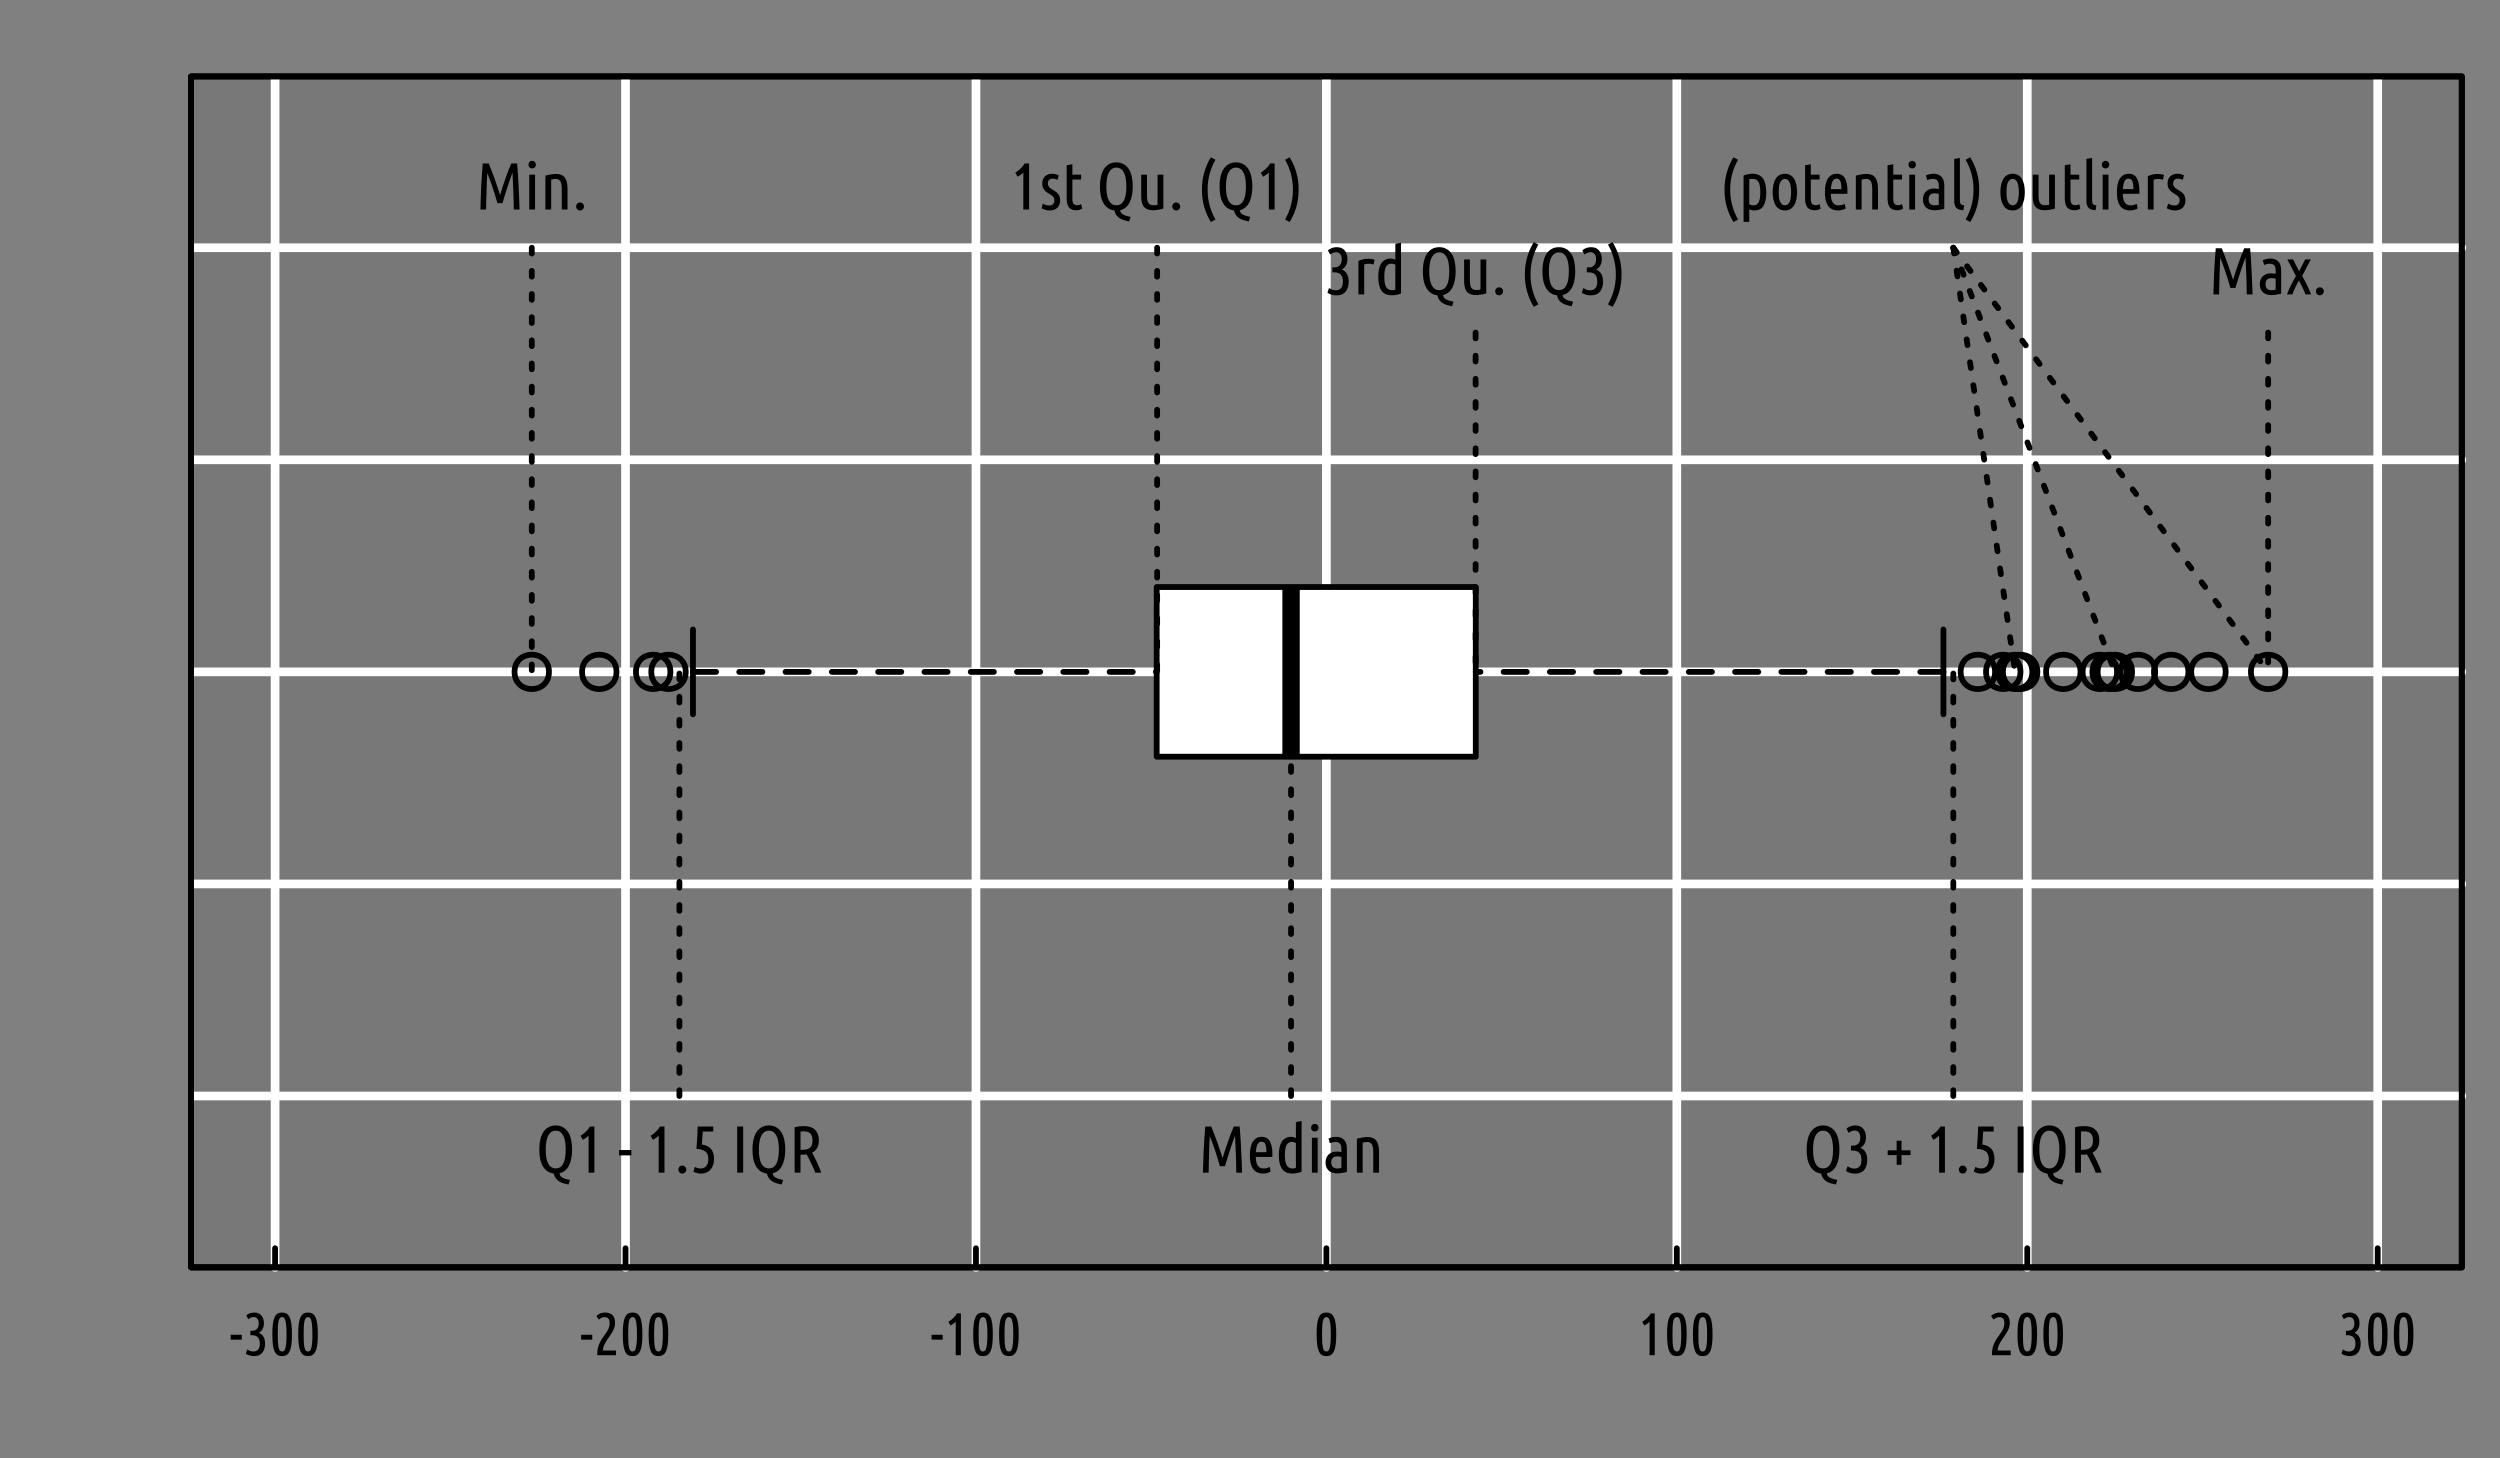 <?xml version="1.0" encoding="UTF-8"?>
<svg xmlns="http://www.w3.org/2000/svg" xmlns:xlink="http://www.w3.org/1999/xlink" width="432pt" height="252pt" viewBox="0 0 432 252" version="1.1">
<rect x="0" y="0" width="432" height="252" fill="#808080" stroke="none"/>
<defs>
<g>
<symbol overflow="visible" id="glyph0-0">
<path style="stroke:none;" d="M 0.516 0 L 0.516 -7.812 L 4.688 -7.812 L 4.688 0 Z M 4.156 -0.516 L 4.156 -7.281 L 1.047 -7.281 L 1.047 -0.516 Z M 4.156 -0.516 "/>
</symbol>
<symbol overflow="visible" id="glyph0-1">
<path style="stroke:none;" d="M 0.25 -3.531 L 2.172 -3.531 L 2.172 -2.688 L 0.25 -2.688 Z M 0.25 -3.531 "/>
</symbol>
<symbol overflow="visible" id="glyph0-2">
<path style="stroke:none;" d="M 2.672 -3.875 C 3.016 -3.75 3.281 -3.531 3.469 -3.219 C 3.664 -2.906 3.766 -2.5 3.766 -2 C 3.766 -1.332 3.602 -0.805 3.281 -0.422 C 2.957 -0.035 2.473 0.156 1.828 0.156 C 1.566 0.156 1.312 0.113 1.062 0.031 C 0.82 -0.039 0.613 -0.141 0.438 -0.266 L 0.672 -0.984 C 0.836 -0.891 1.008 -0.805 1.188 -0.734 C 1.363 -0.672 1.547 -0.641 1.734 -0.641 C 2.086 -0.641 2.363 -0.75 2.562 -0.969 C 2.758 -1.188 2.859 -1.535 2.859 -2.016 C 2.859 -2.484 2.75 -2.836 2.531 -3.078 C 2.312 -3.328 1.961 -3.453 1.484 -3.453 L 1.219 -3.453 L 1.219 -4.219 L 1.453 -4.219 C 1.867 -4.219 2.176 -4.328 2.375 -4.547 C 2.57 -4.766 2.672 -5.07 2.672 -5.469 C 2.672 -5.844 2.594 -6.125 2.438 -6.312 C 2.281 -6.5 2.066 -6.594 1.797 -6.594 C 1.617 -6.594 1.445 -6.555 1.281 -6.484 C 1.125 -6.41 0.984 -6.32 0.859 -6.219 L 0.516 -6.875 C 0.691 -7.039 0.898 -7.164 1.141 -7.25 C 1.391 -7.332 1.641 -7.375 1.891 -7.375 C 2.422 -7.375 2.832 -7.203 3.125 -6.859 C 3.414 -6.523 3.562 -6.078 3.562 -5.516 C 3.562 -5.117 3.484 -4.781 3.328 -4.5 C 3.172 -4.227 2.953 -4.02 2.672 -3.875 Z M 2.672 -3.875 "/>
</symbol>
<symbol overflow="visible" id="glyph0-3">
<path style="stroke:none;" d="M 0.547 -3.609 C 0.547 -4.316 0.578 -4.91 0.641 -5.391 C 0.703 -5.879 0.801 -6.27 0.938 -6.562 C 1.07 -6.852 1.242 -7.062 1.453 -7.188 C 1.672 -7.312 1.93 -7.375 2.234 -7.375 C 2.535 -7.375 2.789 -7.312 3 -7.188 C 3.219 -7.062 3.395 -6.852 3.531 -6.562 C 3.676 -6.27 3.781 -5.879 3.844 -5.391 C 3.906 -4.91 3.938 -4.316 3.938 -3.609 C 3.938 -2.898 3.906 -2.305 3.844 -1.828 C 3.781 -1.348 3.676 -0.961 3.531 -0.672 C 3.395 -0.379 3.219 -0.164 3 -0.031 C 2.789 0.094 2.535 0.156 2.234 0.156 C 1.93 0.156 1.672 0.094 1.453 -0.031 C 1.242 -0.164 1.07 -0.379 0.938 -0.672 C 0.801 -0.961 0.703 -1.348 0.641 -1.828 C 0.578 -2.305 0.547 -2.898 0.547 -3.609 Z M 3 -3.609 C 3 -4.18 2.984 -4.656 2.953 -5.031 C 2.922 -5.414 2.875 -5.723 2.812 -5.953 C 2.758 -6.18 2.688 -6.344 2.594 -6.438 C 2.5 -6.539 2.379 -6.594 2.234 -6.594 C 2.098 -6.594 1.977 -6.539 1.875 -6.438 C 1.781 -6.344 1.703 -6.18 1.641 -5.953 C 1.586 -5.723 1.547 -5.414 1.516 -5.031 C 1.492 -4.656 1.484 -4.18 1.484 -3.609 C 1.484 -3.035 1.492 -2.555 1.516 -2.172 C 1.547 -1.797 1.586 -1.492 1.641 -1.266 C 1.703 -1.035 1.781 -0.875 1.875 -0.781 C 1.977 -0.688 2.098 -0.641 2.234 -0.641 C 2.379 -0.641 2.5 -0.688 2.594 -0.781 C 2.688 -0.875 2.758 -1.035 2.812 -1.266 C 2.875 -1.492 2.922 -1.797 2.953 -2.172 C 2.984 -2.555 3 -3.035 3 -3.609 Z M 3 -3.609 "/>
</symbol>
<symbol overflow="visible" id="glyph0-4">
<path style="stroke:none;" d="M 0.453 -6.766 C 0.867 -7.172 1.367 -7.375 1.953 -7.375 C 2.516 -7.375 2.941 -7.227 3.234 -6.938 C 3.535 -6.645 3.688 -6.188 3.688 -5.562 C 3.688 -5.27 3.641 -4.988 3.547 -4.719 C 3.453 -4.457 3.332 -4.203 3.188 -3.953 C 3.039 -3.711 2.879 -3.469 2.703 -3.219 C 2.535 -2.977 2.367 -2.734 2.203 -2.484 C 2.047 -2.234 1.906 -1.969 1.781 -1.688 C 1.664 -1.414 1.598 -1.125 1.578 -0.812 L 3.844 -0.812 L 3.844 0 L 0.609 0 L 0.609 -0.203 C 0.609 -0.66 0.66 -1.07 0.766 -1.438 C 0.879 -1.801 1.016 -2.125 1.172 -2.406 C 1.328 -2.695 1.5 -2.969 1.688 -3.219 C 1.875 -3.469 2.047 -3.711 2.203 -3.953 C 2.359 -4.191 2.488 -4.438 2.594 -4.688 C 2.695 -4.945 2.75 -5.227 2.75 -5.531 C 2.75 -5.906 2.676 -6.172 2.531 -6.328 C 2.395 -6.492 2.18 -6.578 1.891 -6.578 C 1.68 -6.578 1.492 -6.535 1.328 -6.453 C 1.172 -6.379 1.023 -6.281 0.891 -6.156 Z M 0.453 -6.766 "/>
</symbol>
<symbol overflow="visible" id="glyph0-5">
<path style="stroke:none;" d="M 0.734 -5.781 C 0.859 -5.852 0.992 -5.941 1.141 -6.047 C 1.285 -6.16 1.422 -6.281 1.547 -6.406 C 1.68 -6.539 1.805 -6.676 1.922 -6.812 C 2.035 -6.945 2.129 -7.082 2.203 -7.219 L 2.891 -7.219 L 2.891 0 L 2 0 L 2 -5.797 C 1.883 -5.672 1.75 -5.551 1.594 -5.438 C 1.438 -5.332 1.27 -5.227 1.094 -5.125 Z M 0.734 -5.781 "/>
</symbol>
<symbol overflow="visible" id="glyph1-0">
<path style="stroke:none;" d="M 0.578 0 L 0.578 -8.625 L 5.172 -8.625 L 5.172 0 Z M 4.594 -0.578 L 4.594 -8.047 L 1.156 -8.047 L 1.156 -0.578 Z M 4.594 -0.578 "/>
</symbol>
<symbol overflow="visible" id="glyph1-1">
<path style="stroke:none;" d="M 3.734 -1.109 C 3.578 -1.66 3.422 -2.188 3.266 -2.688 C 3.109 -3.195 2.953 -3.676 2.797 -4.125 C 2.648 -4.57 2.504 -4.977 2.359 -5.344 C 2.223 -5.719 2.098 -6.039 1.984 -6.312 C 1.953 -5.875 1.926 -5.391 1.906 -4.859 C 1.895 -4.336 1.879 -3.801 1.859 -3.25 C 1.836 -2.695 1.82 -2.145 1.812 -1.594 C 1.801 -1.039 1.789 -0.508 1.781 0 L 0.797 0 C 0.816 -0.688 0.836 -1.379 0.859 -2.078 C 0.879 -2.785 0.906 -3.477 0.938 -4.156 C 0.977 -4.832 1.02 -5.492 1.062 -6.141 C 1.102 -6.785 1.148 -7.395 1.203 -7.969 L 2.234 -7.969 C 2.367 -7.633 2.523 -7.238 2.703 -6.781 C 2.879 -6.332 3.055 -5.859 3.234 -5.359 C 3.41 -4.859 3.582 -4.359 3.75 -3.859 C 3.926 -3.359 4.078 -2.906 4.203 -2.5 C 4.316 -2.906 4.453 -3.359 4.609 -3.859 C 4.773 -4.359 4.945 -4.859 5.125 -5.359 C 5.301 -5.859 5.473 -6.332 5.641 -6.781 C 5.816 -7.238 5.977 -7.633 6.125 -7.969 L 7.141 -7.969 C 7.191 -7.395 7.238 -6.785 7.281 -6.141 C 7.32 -5.492 7.359 -4.832 7.391 -4.156 C 7.43 -3.477 7.461 -2.785 7.484 -2.078 C 7.504 -1.379 7.531 -0.688 7.562 0 L 6.562 0 C 6.551 -0.508 6.539 -1.039 6.531 -1.594 C 6.52 -2.156 6.504 -2.719 6.484 -3.281 C 6.461 -3.844 6.438 -4.391 6.406 -4.922 C 6.383 -5.461 6.363 -5.953 6.344 -6.391 C 6.27 -6.203 6.18 -5.961 6.078 -5.672 C 5.973 -5.391 5.863 -5.078 5.75 -4.734 C 5.645 -4.398 5.531 -4.051 5.406 -3.688 C 5.289 -3.332 5.18 -2.988 5.078 -2.656 C 4.973 -2.332 4.879 -2.035 4.797 -1.766 C 4.723 -1.492 4.66 -1.273 4.609 -1.109 Z M 3.734 -1.109 "/>
</symbol>
<symbol overflow="visible" id="glyph1-2">
<path style="stroke:none;" d="M 1.578 -2.719 C 1.586 -2.426 1.613 -2.16 1.656 -1.922 C 1.695 -1.68 1.77 -1.473 1.875 -1.297 C 1.977 -1.117 2.113 -0.977 2.281 -0.875 C 2.457 -0.77 2.68 -0.719 2.953 -0.719 C 3.172 -0.719 3.375 -0.75 3.562 -0.812 C 3.758 -0.883 3.898 -0.941 3.984 -0.984 L 4.156 -0.203 C 4.062 -0.129 3.895 -0.051 3.656 0.031 C 3.426 0.113 3.148 0.156 2.828 0.156 C 2.41 0.156 2.055 0.078 1.766 -0.078 C 1.473 -0.234 1.238 -0.445 1.062 -0.719 C 0.883 -1 0.754 -1.328 0.672 -1.703 C 0.598 -2.086 0.562 -2.516 0.562 -2.984 C 0.562 -4.086 0.742 -4.895 1.109 -5.406 C 1.484 -5.926 1.973 -6.188 2.578 -6.188 C 3.254 -6.188 3.734 -5.926 4.016 -5.406 C 4.305 -4.895 4.453 -4.176 4.453 -3.25 C 4.453 -3.164 4.453 -3.078 4.453 -2.984 C 4.453 -2.898 4.445 -2.812 4.438 -2.719 Z M 2.578 -5.344 C 2.242 -5.344 2.004 -5.176 1.859 -4.844 C 1.711 -4.52 1.625 -4.082 1.594 -3.531 L 3.422 -3.531 C 3.422 -4.094 3.363 -4.535 3.25 -4.859 C 3.133 -5.18 2.91 -5.344 2.578 -5.344 Z M 2.578 -5.344 "/>
</symbol>
<symbol overflow="visible" id="glyph1-3">
<path style="stroke:none;" d="M 3.5 -5.125 C 3.27 -5.25 3.031 -5.312 2.781 -5.312 C 2.594 -5.312 2.426 -5.27 2.281 -5.188 C 2.133 -5.113 2.008 -4.988 1.906 -4.812 C 1.801 -4.633 1.723 -4.398 1.672 -4.109 C 1.617 -3.828 1.594 -3.469 1.594 -3.031 C 1.594 -2.207 1.703 -1.613 1.922 -1.25 C 2.141 -0.895 2.469 -0.719 2.906 -0.719 C 2.988 -0.719 3.078 -0.723 3.172 -0.734 C 3.273 -0.754 3.383 -0.781 3.5 -0.812 Z M 3.5 -8.75 L 4.484 -8.922 L 4.484 -0.156 C 4.266 -0.062 4.016 0.008 3.734 0.062 C 3.461 0.125 3.188 0.156 2.906 0.156 C 2.082 0.156 1.484 -0.109 1.109 -0.641 C 0.734 -1.172 0.547 -1.969 0.547 -3.031 C 0.547 -3.52 0.586 -3.957 0.672 -4.344 C 0.754 -4.727 0.879 -5.055 1.047 -5.328 C 1.223 -5.598 1.441 -5.805 1.703 -5.953 C 1.973 -6.109 2.297 -6.188 2.672 -6.188 C 2.848 -6.188 3 -6.164 3.125 -6.125 C 3.25 -6.094 3.375 -6.047 3.5 -5.984 Z M 3.5 -8.75 "/>
</symbol>
<symbol overflow="visible" id="glyph1-4">
<path style="stroke:none;" d="M 1.891 0 L 0.891 0 L 0.891 -6.031 L 1.891 -6.031 Z M 1.391 -7.109 C 1.211 -7.109 1.062 -7.164 0.938 -7.281 C 0.812 -7.406 0.75 -7.566 0.75 -7.766 C 0.75 -7.961 0.812 -8.117 0.938 -8.234 C 1.062 -8.359 1.211 -8.422 1.391 -8.422 C 1.566 -8.422 1.719 -8.359 1.844 -8.234 C 1.969 -8.117 2.031 -7.961 2.031 -7.766 C 2.031 -7.566 1.969 -7.406 1.844 -7.281 C 1.719 -7.164 1.566 -7.109 1.391 -7.109 Z M 1.391 -7.109 "/>
</symbol>
<symbol overflow="visible" id="glyph1-5">
<path style="stroke:none;" d="M 0.984 -5.906 C 1.18 -5.988 1.391 -6.055 1.609 -6.109 C 1.836 -6.16 2.082 -6.188 2.344 -6.188 C 2.883 -6.188 3.32 -6.02 3.656 -5.688 C 3.988 -5.352 4.156 -4.832 4.156 -4.125 L 4.156 -0.125 C 3.883 -0.051 3.602 0.004 3.312 0.047 C 3.031 0.098 2.75 0.125 2.469 0.125 C 2.195 0.125 1.938 0.086 1.688 0.016 C 1.445 -0.047 1.238 -0.156 1.062 -0.312 C 0.883 -0.469 0.738 -0.66 0.625 -0.891 C 0.52 -1.117 0.469 -1.406 0.469 -1.75 C 0.469 -2.062 0.516 -2.332 0.609 -2.562 C 0.711 -2.801 0.848 -3 1.016 -3.156 C 1.18 -3.312 1.379 -3.43 1.609 -3.516 C 1.836 -3.598 2.086 -3.641 2.359 -3.641 C 2.609 -3.641 2.891 -3.609 3.203 -3.547 L 3.203 -4.094 C 3.203 -4.539 3.113 -4.852 2.938 -5.031 C 2.758 -5.207 2.516 -5.297 2.203 -5.297 C 2.023 -5.297 1.852 -5.273 1.688 -5.234 C 1.531 -5.203 1.367 -5.148 1.203 -5.078 Z M 1.453 -1.766 C 1.453 -1.41 1.547 -1.145 1.734 -0.969 C 1.922 -0.801 2.18 -0.719 2.516 -0.719 C 2.723 -0.719 2.953 -0.75 3.203 -0.812 L 3.203 -2.719 C 2.973 -2.781 2.742 -2.812 2.516 -2.812 C 2.367 -2.812 2.227 -2.797 2.094 -2.766 C 1.969 -2.734 1.859 -2.676 1.766 -2.594 C 1.672 -2.508 1.594 -2.398 1.531 -2.266 C 1.477 -2.129 1.453 -1.961 1.453 -1.766 Z M 1.453 -1.766 "/>
</symbol>
<symbol overflow="visible" id="glyph1-6">
<path style="stroke:none;" d="M 0.891 -5.859 C 1.18 -5.941 1.488 -6.008 1.812 -6.062 C 2.145 -6.125 2.445 -6.156 2.719 -6.156 C 3.02 -6.156 3.289 -6.113 3.531 -6.031 C 3.781 -5.957 3.988 -5.82 4.156 -5.625 C 4.332 -5.438 4.469 -5.18 4.562 -4.859 C 4.664 -4.535 4.719 -4.129 4.719 -3.641 L 4.719 0 L 3.719 0 L 3.719 -3.562 C 3.719 -4.164 3.641 -4.602 3.484 -4.875 C 3.336 -5.156 3.055 -5.297 2.641 -5.297 C 2.41 -5.297 2.16 -5.254 1.891 -5.172 L 1.891 0 L 0.891 0 Z M 0.891 -5.859 "/>
</symbol>
<symbol overflow="visible" id="glyph1-7">
<path style="stroke:none;" d="M 0.812 -6.375 C 0.957 -6.469 1.109 -6.57 1.266 -6.688 C 1.422 -6.812 1.57 -6.941 1.719 -7.078 C 1.863 -7.223 2 -7.367 2.125 -7.516 C 2.25 -7.672 2.352 -7.82 2.438 -7.969 L 3.203 -7.969 L 3.203 0 L 2.203 0 L 2.203 -6.406 C 2.078 -6.27 1.926 -6.141 1.75 -6.016 C 1.582 -5.891 1.398 -5.773 1.203 -5.672 Z M 0.812 -6.375 "/>
</symbol>
<symbol overflow="visible" id="glyph1-8">
<path style="stroke:none;" d="M 1.734 -0.703 C 2.023 -0.703 2.242 -0.785 2.391 -0.953 C 2.547 -1.117 2.625 -1.332 2.625 -1.594 C 2.625 -1.758 2.594 -1.898 2.531 -2.016 C 2.469 -2.141 2.383 -2.25 2.281 -2.344 C 2.188 -2.438 2.07 -2.52 1.938 -2.594 C 1.812 -2.664 1.68 -2.742 1.547 -2.828 C 1.422 -2.898 1.297 -2.988 1.172 -3.094 C 1.047 -3.195 0.938 -3.316 0.844 -3.453 C 0.75 -3.586 0.672 -3.738 0.609 -3.906 C 0.555 -4.082 0.531 -4.285 0.531 -4.516 C 0.531 -5.016 0.68 -5.414 0.984 -5.719 C 1.297 -6.031 1.719 -6.188 2.25 -6.188 C 2.477 -6.188 2.691 -6.156 2.891 -6.094 C 3.086 -6.039 3.25 -5.977 3.375 -5.906 L 3.156 -5.125 C 3.02 -5.195 2.883 -5.25 2.75 -5.281 C 2.613 -5.32 2.461 -5.344 2.297 -5.344 C 2.055 -5.344 1.863 -5.27 1.719 -5.125 C 1.57 -4.988 1.5 -4.785 1.5 -4.516 C 1.5 -4.367 1.523 -4.238 1.578 -4.125 C 1.629 -4.008 1.695 -3.906 1.781 -3.812 C 1.875 -3.727 1.973 -3.648 2.078 -3.578 C 2.191 -3.504 2.312 -3.43 2.438 -3.359 C 2.582 -3.273 2.723 -3.18 2.859 -3.078 C 3.004 -2.984 3.133 -2.867 3.25 -2.734 C 3.363 -2.598 3.453 -2.438 3.516 -2.25 C 3.586 -2.07 3.625 -1.859 3.625 -1.609 C 3.625 -1.078 3.469 -0.648 3.156 -0.328 C 2.844 -0.004 2.391 0.156 1.797 0.156 C 1.484 0.156 1.203 0.109 0.953 0.016 C 0.711 -0.066 0.531 -0.141 0.406 -0.203 L 0.625 -1.031 C 0.738 -0.969 0.891 -0.895 1.078 -0.812 C 1.273 -0.738 1.492 -0.703 1.734 -0.703 Z M 1.734 -0.703 "/>
</symbol>
<symbol overflow="visible" id="glyph1-9">
<path style="stroke:none;" d="M 1.812 -6.031 L 3.328 -6.031 L 3.328 -5.188 L 1.812 -5.188 L 1.812 -1.859 C 1.812 -1.441 1.883 -1.148 2.031 -0.984 C 2.188 -0.828 2.391 -0.75 2.641 -0.75 C 2.773 -0.75 2.898 -0.766 3.016 -0.797 C 3.141 -0.836 3.242 -0.883 3.328 -0.938 L 3.516 -0.156 C 3.203 0.031 2.867 0.125 2.516 0.125 C 1.953 0.125 1.531 -0.031 1.25 -0.344 C 0.969 -0.664 0.828 -1.195 0.828 -1.938 L 0.828 -7.656 L 1.812 -7.828 Z M 1.812 -6.031 "/>
</symbol>
<symbol overflow="visible" id="glyph1-10">
<path style="stroke:none;" d=""/>
</symbol>
<symbol overflow="visible" id="glyph1-11">
<path style="stroke:none;" d="M 6.312 -3.984 C 6.312 -3.43 6.266 -2.926 6.172 -2.469 C 6.086 -2.008 5.957 -1.602 5.781 -1.25 C 5.602 -0.895 5.375 -0.598 5.094 -0.359 C 4.82 -0.129 4.504 0.023 4.141 0.109 C 4.148 0.43 4.32 0.68 4.656 0.859 C 4.988 1.035 5.414 1.172 5.938 1.266 L 5.688 2.062 C 5.383 2 5.094 1.926 4.812 1.844 C 4.531 1.758 4.273 1.645 4.047 1.5 C 3.828 1.363 3.641 1.188 3.484 0.969 C 3.328 0.758 3.211 0.488 3.141 0.156 C 2.711 0.102 2.344 -0.031 2.031 -0.25 C 1.719 -0.469 1.457 -0.754 1.25 -1.109 C 1.039 -1.473 0.883 -1.895 0.781 -2.375 C 0.688 -2.863 0.641 -3.398 0.641 -3.984 C 0.641 -4.598 0.695 -5.16 0.812 -5.672 C 0.926 -6.191 1.098 -6.633 1.328 -7 C 1.566 -7.363 1.863 -7.645 2.219 -7.844 C 2.582 -8.051 3.004 -8.156 3.484 -8.156 C 3.961 -8.156 4.379 -8.051 4.734 -7.844 C 5.098 -7.645 5.395 -7.363 5.625 -7 C 5.863 -6.633 6.035 -6.191 6.141 -5.672 C 6.254 -5.16 6.312 -4.598 6.312 -3.984 Z M 5.203 -3.984 C 5.203 -4.461 5.172 -4.898 5.109 -5.297 C 5.055 -5.703 4.957 -6.047 4.812 -6.328 C 4.676 -6.617 4.5 -6.844 4.281 -7 C 4.062 -7.164 3.797 -7.25 3.484 -7.25 C 3.172 -7.25 2.906 -7.164 2.688 -7 C 2.469 -6.844 2.285 -6.617 2.141 -6.328 C 2.004 -6.047 1.906 -5.703 1.844 -5.297 C 1.781 -4.898 1.75 -4.461 1.75 -3.984 C 1.75 -3.492 1.781 -3.051 1.844 -2.656 C 1.906 -2.258 2.004 -1.914 2.141 -1.625 C 2.285 -1.344 2.469 -1.125 2.688 -0.969 C 2.906 -0.812 3.172 -0.734 3.484 -0.734 C 3.797 -0.734 4.062 -0.812 4.281 -0.969 C 4.5 -1.125 4.676 -1.344 4.812 -1.625 C 4.957 -1.914 5.055 -2.258 5.109 -2.656 C 5.172 -3.051 5.203 -3.492 5.203 -3.984 Z M 5.203 -3.984 "/>
</symbol>
<symbol overflow="visible" id="glyph1-12">
<path style="stroke:none;" d="M 4.641 -0.172 C 4.535 -0.129 4.41 -0.094 4.266 -0.062 C 4.129 -0.031 3.984 -0.004 3.828 0.016 C 3.672 0.047 3.508 0.07 3.344 0.094 C 3.188 0.113 3.047 0.125 2.922 0.125 C 2.609 0.125 2.32 0.086 2.062 0.016 C 1.801 -0.055 1.578 -0.18 1.391 -0.359 C 1.203 -0.547 1.055 -0.797 0.953 -1.109 C 0.859 -1.43 0.812 -1.836 0.812 -2.328 L 0.812 -6.031 L 1.812 -6.031 L 1.812 -2.359 C 1.812 -1.766 1.898 -1.348 2.078 -1.109 C 2.254 -0.867 2.523 -0.75 2.891 -0.75 C 3.016 -0.75 3.141 -0.754 3.266 -0.766 C 3.391 -0.773 3.516 -0.801 3.641 -0.844 L 3.641 -6.031 L 4.641 -6.031 Z M 4.641 -0.172 "/>
</symbol>
<symbol overflow="visible" id="glyph1-13">
<path style="stroke:none;" d="M 2.031 -0.531 C 2.031 -0.352 1.961 -0.191 1.828 -0.047 C 1.703 0.086 1.535 0.156 1.328 0.156 C 1.129 0.156 0.969 0.086 0.844 -0.047 C 0.719 -0.191 0.656 -0.352 0.656 -0.531 C 0.656 -0.719 0.719 -0.879 0.844 -1.016 C 0.969 -1.148 1.129 -1.219 1.328 -1.219 C 1.535 -1.219 1.703 -1.148 1.828 -1.016 C 1.961 -0.879 2.031 -0.719 2.031 -0.531 Z M 2.031 -0.531 "/>
</symbol>
<symbol overflow="visible" id="glyph1-14">
<path style="stroke:none;" d="M 1.859 -3.438 C 1.859 -2.457 1.977 -1.535 2.219 -0.672 C 2.457 0.191 2.789 0.988 3.219 1.719 L 2.422 2.156 C 1.953 1.406 1.578 0.562 1.297 -0.375 C 1.016 -1.32 0.875 -2.344 0.875 -3.438 C 0.875 -4.531 1.016 -5.547 1.297 -6.484 C 1.578 -7.43 1.953 -8.281 2.422 -9.031 L 3.219 -8.594 C 2.789 -7.875 2.457 -7.078 2.219 -6.203 C 1.977 -5.336 1.859 -4.414 1.859 -3.438 Z M 1.859 -3.438 "/>
</symbol>
<symbol overflow="visible" id="glyph1-15">
<path style="stroke:none;" d="M 1.422 -3.438 C 1.422 -4.414 1.301 -5.336 1.062 -6.203 C 0.82 -7.078 0.488 -7.875 0.062 -8.594 L 0.844 -9.031 C 1.32 -8.281 1.703 -7.43 1.984 -6.484 C 2.266 -5.547 2.406 -4.531 2.406 -3.438 C 2.406 -2.344 2.266 -1.32 1.984 -0.375 C 1.703 0.562 1.32 1.406 0.844 2.156 L 0.062 1.719 C 0.488 0.988 0.82 0.191 1.062 -0.672 C 1.301 -1.535 1.422 -2.457 1.422 -3.438 Z M 1.422 -3.438 "/>
</symbol>
<symbol overflow="visible" id="glyph1-16">
<path style="stroke:none;" d="M 2.953 -4.297 C 3.336 -4.148 3.633 -3.898 3.844 -3.547 C 4.051 -3.203 4.156 -2.754 4.156 -2.203 C 4.156 -1.473 3.977 -0.895 3.625 -0.469 C 3.27 -0.039 2.734 0.172 2.016 0.172 C 1.734 0.172 1.457 0.129 1.188 0.047 C 0.914 -0.035 0.68 -0.145 0.484 -0.281 L 0.75 -1.094 C 0.926 -0.988 1.109 -0.895 1.297 -0.812 C 1.492 -0.738 1.703 -0.703 1.922 -0.703 C 2.305 -0.703 2.609 -0.82 2.828 -1.062 C 3.047 -1.301 3.156 -1.688 3.156 -2.219 C 3.156 -2.75 3.035 -3.145 2.797 -3.406 C 2.555 -3.676 2.172 -3.812 1.641 -3.812 L 1.344 -3.812 L 1.344 -4.656 L 1.594 -4.656 C 2.051 -4.656 2.391 -4.773 2.609 -5.016 C 2.836 -5.266 2.953 -5.609 2.953 -6.047 C 2.953 -6.461 2.863 -6.77 2.688 -6.969 C 2.508 -7.176 2.273 -7.281 1.984 -7.281 C 1.785 -7.281 1.598 -7.238 1.422 -7.156 C 1.242 -7.082 1.086 -6.988 0.953 -6.875 L 0.562 -7.594 C 0.758 -7.781 0.992 -7.922 1.266 -8.016 C 1.535 -8.109 1.805 -8.156 2.078 -8.156 C 2.68 -8.156 3.141 -7.969 3.453 -7.594 C 3.773 -7.219 3.938 -6.719 3.938 -6.094 C 3.938 -5.656 3.848 -5.285 3.672 -4.984 C 3.504 -4.68 3.266 -4.453 2.953 -4.297 Z M 2.953 -4.297 "/>
</symbol>
<symbol overflow="visible" id="glyph1-17">
<path style="stroke:none;" d="M 3.5 -5.141 C 3.258 -5.242 2.984 -5.297 2.672 -5.297 C 2.391 -5.297 2.129 -5.25 1.891 -5.156 L 1.891 0 L 0.891 0 L 0.891 -5.766 C 1.117 -5.879 1.375 -5.973 1.656 -6.047 C 1.945 -6.117 2.266 -6.156 2.609 -6.156 C 2.797 -6.156 2.977 -6.141 3.156 -6.109 C 3.344 -6.086 3.52 -6.047 3.688 -5.984 Z M 3.5 -5.141 "/>
</symbol>
<symbol overflow="visible" id="glyph1-18">
<path style="stroke:none;" d="M 2.797 -3.203 C 2.922 -2.961 3.055 -2.707 3.203 -2.438 C 3.348 -2.164 3.488 -1.891 3.625 -1.609 C 3.758 -1.336 3.891 -1.062 4.016 -0.781 C 4.141 -0.508 4.242 -0.25 4.328 0 L 3.359 0 C 3.203 -0.445 3.02 -0.867 2.812 -1.266 C 2.613 -1.672 2.414 -2.051 2.219 -2.406 C 2.031 -2.051 1.836 -1.672 1.641 -1.266 C 1.441 -0.867 1.266 -0.445 1.109 0 L 0.172 0 C 0.254 -0.25 0.359 -0.508 0.484 -0.781 C 0.609 -1.062 0.738 -1.336 0.875 -1.609 C 1.02 -1.891 1.16 -2.16 1.297 -2.422 C 1.441 -2.68 1.582 -2.93 1.719 -3.172 L 0.234 -6.031 L 1.234 -6.031 L 2.266 -3.984 L 3.312 -6.031 L 4.281 -6.031 Z M 2.797 -3.203 "/>
</symbol>
<symbol overflow="visible" id="glyph1-19">
<path style="stroke:none;" d="M 1.875 -0.906 C 2.094 -0.781 2.332 -0.719 2.594 -0.719 C 2.781 -0.719 2.945 -0.754 3.094 -0.828 C 3.238 -0.91 3.363 -1.039 3.469 -1.219 C 3.57 -1.395 3.648 -1.629 3.703 -1.922 C 3.754 -2.211 3.781 -2.57 3.781 -3 C 3.781 -3.832 3.676 -4.426 3.469 -4.781 C 3.258 -5.133 2.926 -5.312 2.469 -5.312 C 2.375 -5.312 2.273 -5.305 2.172 -5.297 C 2.078 -5.285 1.977 -5.266 1.875 -5.234 Z M 1.875 2.125 L 0.891 2.125 L 0.891 -5.875 C 1.098 -5.969 1.336 -6.039 1.609 -6.094 C 1.891 -6.156 2.172 -6.188 2.453 -6.188 C 2.867 -6.188 3.227 -6.113 3.531 -5.969 C 3.832 -5.82 4.078 -5.613 4.266 -5.344 C 4.453 -5.07 4.586 -4.738 4.672 -4.344 C 4.766 -3.945 4.812 -3.492 4.812 -2.984 C 4.812 -1.961 4.648 -1.18 4.328 -0.641 C 4.004 -0.109 3.473 0.156 2.734 0.156 C 2.555 0.156 2.398 0.133 2.266 0.094 C 2.129 0.062 2 0.016 1.875 -0.047 Z M 1.875 2.125 "/>
</symbol>
<symbol overflow="visible" id="glyph1-20">
<path style="stroke:none;" d="M 4.766 -3.016 C 4.766 -2.535 4.723 -2.102 4.641 -1.719 C 4.555 -1.332 4.426 -1 4.25 -0.719 C 4.082 -0.445 3.863 -0.234 3.594 -0.078 C 3.332 0.078 3.023 0.156 2.672 0.156 C 2.305 0.156 1.988 0.078 1.719 -0.078 C 1.457 -0.234 1.238 -0.445 1.062 -0.719 C 0.895 -1 0.766 -1.332 0.672 -1.719 C 0.586 -2.102 0.547 -2.535 0.547 -3.016 C 0.547 -3.484 0.586 -3.91 0.672 -4.297 C 0.766 -4.691 0.895 -5.031 1.062 -5.312 C 1.238 -5.594 1.457 -5.805 1.719 -5.953 C 1.988 -6.109 2.305 -6.188 2.672 -6.188 C 3.023 -6.188 3.332 -6.109 3.594 -5.953 C 3.863 -5.805 4.082 -5.594 4.25 -5.312 C 4.426 -5.031 4.555 -4.691 4.641 -4.297 C 4.723 -3.91 4.766 -3.484 4.766 -3.016 Z M 3.734 -3.016 C 3.734 -3.348 3.711 -3.656 3.672 -3.938 C 3.641 -4.219 3.582 -4.457 3.5 -4.656 C 3.414 -4.863 3.301 -5.02 3.156 -5.125 C 3.02 -5.238 2.859 -5.297 2.672 -5.297 C 2.473 -5.297 2.305 -5.238 2.172 -5.125 C 2.035 -5.02 1.922 -4.863 1.828 -4.656 C 1.742 -4.457 1.68 -4.219 1.641 -3.938 C 1.609 -3.656 1.594 -3.348 1.594 -3.016 C 1.594 -2.672 1.609 -2.359 1.641 -2.078 C 1.68 -1.805 1.742 -1.566 1.828 -1.359 C 1.922 -1.16 2.035 -1.004 2.172 -0.891 C 2.305 -0.785 2.473 -0.734 2.672 -0.734 C 2.859 -0.734 3.02 -0.785 3.156 -0.891 C 3.301 -1.004 3.414 -1.16 3.5 -1.359 C 3.582 -1.566 3.641 -1.805 3.672 -2.078 C 3.711 -2.359 3.734 -2.672 3.734 -3.016 Z M 3.734 -3.016 "/>
</symbol>
<symbol overflow="visible" id="glyph1-21">
<path style="stroke:none;" d="M 2.469 0.109 C 1.895 0.098 1.484 -0.035 1.234 -0.297 C 0.992 -0.566 0.875 -0.988 0.875 -1.562 L 0.875 -8.75 L 1.859 -8.922 L 1.859 -1.547 C 1.859 -1.273 1.91 -1.078 2.016 -0.953 C 2.129 -0.836 2.32 -0.758 2.594 -0.719 Z M 2.469 0.109 "/>
</symbol>
<symbol overflow="visible" id="glyph1-22">
<path style="stroke:none;" d="M 0.5 -3.859 L 2.047 -3.859 L 2.047 -5.516 L 2.891 -5.516 L 2.891 -3.859 L 4.453 -3.859 L 4.453 -3.031 L 2.891 -3.031 L 2.891 -1.359 L 2.047 -1.359 L 2.047 -3.031 L 0.5 -3.031 Z M 0.5 -3.859 "/>
</symbol>
<symbol overflow="visible" id="glyph1-23">
<path style="stroke:none;" d="M 2.203 -7.109 C 2.16 -6.555 2.129 -6.094 2.109 -5.719 C 2.098 -5.352 2.082 -5.066 2.062 -4.859 C 2.789 -4.754 3.32 -4.488 3.656 -4.062 C 3.988 -3.645 4.156 -3.078 4.156 -2.359 C 4.156 -1.953 4.098 -1.594 3.984 -1.281 C 3.867 -0.969 3.707 -0.703 3.5 -0.484 C 3.301 -0.266 3.062 -0.102 2.781 0 C 2.508 0.113 2.211 0.172 1.891 0.172 C 1.672 0.172 1.445 0.141 1.219 0.078 C 0.988 0.016 0.773 -0.07 0.578 -0.188 L 0.844 -1 C 1.176 -0.812 1.516 -0.719 1.859 -0.719 C 2.234 -0.719 2.547 -0.852 2.797 -1.125 C 3.047 -1.395 3.172 -1.805 3.172 -2.359 C 3.172 -2.961 3 -3.395 2.656 -3.656 C 2.32 -3.926 1.805 -4.078 1.109 -4.109 C 1.141 -4.492 1.164 -4.844 1.188 -5.156 C 1.219 -5.477 1.238 -5.789 1.25 -6.094 C 1.27 -6.395 1.285 -6.695 1.297 -7 C 1.305 -7.301 1.316 -7.625 1.328 -7.969 L 4.016 -7.969 L 4.016 -7.109 Z M 2.203 -7.109 "/>
</symbol>
<symbol overflow="visible" id="glyph1-24">
<path style="stroke:none;" d="M 0.969 -7.969 L 2 -7.969 L 2 0 L 0.969 0 Z M 0.969 -7.969 "/>
</symbol>
<symbol overflow="visible" id="glyph1-25">
<path style="stroke:none;" d="M 0.969 -7.859 C 1.5 -7.984 2.016 -8.047 2.516 -8.047 C 2.91 -8.047 3.27 -8 3.594 -7.906 C 3.914 -7.82 4.191 -7.676 4.422 -7.469 C 4.648 -7.27 4.828 -7.016 4.953 -6.703 C 5.086 -6.391 5.156 -6.008 5.156 -5.562 C 5.156 -5.008 5.047 -4.562 4.828 -4.219 C 4.617 -3.883 4.336 -3.629 3.984 -3.453 C 4.066 -3.297 4.18 -3.082 4.328 -2.812 C 4.473 -2.551 4.617 -2.258 4.766 -1.938 C 4.91 -1.625 5.055 -1.297 5.203 -0.953 C 5.348 -0.617 5.469 -0.301 5.562 0 L 4.531 0 C 4.445 -0.227 4.344 -0.488 4.219 -0.781 C 4.094 -1.07 3.957 -1.359 3.812 -1.641 C 3.676 -1.93 3.539 -2.207 3.406 -2.469 C 3.27 -2.738 3.145 -2.969 3.031 -3.156 C 2.914 -3.133 2.789 -3.117 2.656 -3.109 C 2.531 -3.109 2.398 -3.109 2.266 -3.109 L 1.984 -3.109 L 1.984 0 L 0.969 0 Z M 1.984 -3.953 L 2.422 -3.953 C 2.941 -3.953 3.344 -4.07 3.625 -4.312 C 3.914 -4.562 4.062 -4.977 4.062 -5.562 C 4.062 -5.863 4.023 -6.113 3.953 -6.312 C 3.879 -6.52 3.773 -6.68 3.641 -6.797 C 3.504 -6.922 3.344 -7.008 3.156 -7.062 C 2.969 -7.113 2.758 -7.141 2.531 -7.141 C 2.332 -7.141 2.148 -7.129 1.984 -7.109 Z M 1.984 -3.953 "/>
</symbol>
<symbol overflow="visible" id="glyph1-26">
<path style="stroke:none;" d="M 0.281 -3.906 L 2.406 -3.906 L 2.406 -2.984 L 0.281 -2.984 Z M 0.281 -3.906 "/>
</symbol>
</g>
<clipPath id="clip1">
  <path d="M 33 13.199 L 426 13.199 L 426 219 L 33 219 Z M 33 13.199 "/>
</clipPath>
<clipPath id="clip2">
  <path d="M 33 13.199 L 426 13.199 L 426 220 L 33 220 Z M 33 13.199 "/>
</clipPath>
<clipPath id="clip3">
  <path d="M 46 13.199 L 49 13.199 L 49 220 L 46 220 Z M 46 13.199 "/>
</clipPath>
<clipPath id="clip4">
  <path d="M 107 13.199 L 109 13.199 L 109 220 L 107 220 Z M 107 13.199 "/>
</clipPath>
<clipPath id="clip5">
  <path d="M 167 13.199 L 170 13.199 L 170 220 L 167 220 Z M 167 13.199 "/>
</clipPath>
<clipPath id="clip6">
  <path d="M 228 13.199 L 230 13.199 L 230 220 L 228 220 Z M 228 13.199 "/>
</clipPath>
<clipPath id="clip7">
  <path d="M 289 13.199 L 291 13.199 L 291 220 L 289 220 Z M 289 13.199 "/>
</clipPath>
<clipPath id="clip8">
  <path d="M 349 13.199 L 352 13.199 L 352 220 L 349 220 Z M 349 13.199 "/>
</clipPath>
<clipPath id="clip9">
  <path d="M 410 13.199 L 412 13.199 L 412 220 L 410 220 Z M 410 13.199 "/>
</clipPath>
<clipPath id="clip10">
  <path d="M 33 188 L 426.398 188 L 426.398 191 L 33 191 Z M 33 188 "/>
</clipPath>
<clipPath id="clip11">
  <path d="M 33 151 L 426.398 151 L 426.398 154 L 33 154 Z M 33 151 "/>
</clipPath>
<clipPath id="clip12">
  <path d="M 33 115 L 426.398 115 L 426.398 117 L 33 117 Z M 33 115 "/>
</clipPath>
<clipPath id="clip13">
  <path d="M 33 78 L 426.398 78 L 426.398 81 L 33 81 Z M 33 78 "/>
</clipPath>
<clipPath id="clip14">
  <path d="M 33 42 L 426.398 42 L 426.398 44 L 33 44 Z M 33 42 "/>
</clipPath>
</defs>
<g id="surface23">
<g clip-path="url(#clip1)" clip-rule="nonzero">
<path style=" stroke:none;fill-rule:nonzero;fill:rgb(0%,0%,0%);fill-opacity:0.063;" d="M 33 13.199 L 425.398 13.199 L 425.398 219 L 33 219 Z M 33 13.199 "/>
</g>
<g clip-path="url(#clip2)" clip-rule="nonzero">
<path style="fill:none;stroke-width:1;stroke-linecap:round;stroke-linejoin:round;stroke:rgb(0%,0%,0%);stroke-opacity:1;stroke-miterlimit:10;" d="M 33 13.199 L 425.398 13.199 L 425.398 219 L 33 219 Z M 33 13.199 "/>
</g>
<g clip-path="url(#clip3)" clip-rule="nonzero">
<path style="fill:none;stroke-width:1.5;stroke-linecap:round;stroke-linejoin:round;stroke:rgb(100%,100%,100%);stroke-opacity:1;stroke-miterlimit:10;" d="M 47.535 219 L 47.535 13.199 "/>
</g>
<g clip-path="url(#clip4)" clip-rule="nonzero">
<path style="fill:none;stroke-width:1.5;stroke-linecap:round;stroke-linejoin:round;stroke:rgb(100%,100%,100%);stroke-opacity:1;stroke-miterlimit:10;" d="M 108.09 219 L 108.09 13.199 "/>
</g>
<g clip-path="url(#clip5)" clip-rule="nonzero">
<path style="fill:none;stroke-width:1.5;stroke-linecap:round;stroke-linejoin:round;stroke:rgb(100%,100%,100%);stroke-opacity:1;stroke-miterlimit:10;" d="M 168.645 219 L 168.645 13.199 "/>
</g>
<g clip-path="url(#clip6)" clip-rule="nonzero">
<path style="fill:none;stroke-width:1.5;stroke-linecap:round;stroke-linejoin:round;stroke:rgb(100%,100%,100%);stroke-opacity:1;stroke-miterlimit:10;" d="M 229.199 219 L 229.199 13.199 "/>
</g>
<g clip-path="url(#clip7)" clip-rule="nonzero">
<path style="fill:none;stroke-width:1.5;stroke-linecap:round;stroke-linejoin:round;stroke:rgb(100%,100%,100%);stroke-opacity:1;stroke-miterlimit:10;" d="M 289.754 219 L 289.754 13.199 "/>
</g>
<g clip-path="url(#clip8)" clip-rule="nonzero">
<path style="fill:none;stroke-width:1.5;stroke-linecap:round;stroke-linejoin:round;stroke:rgb(100%,100%,100%);stroke-opacity:1;stroke-miterlimit:10;" d="M 350.312 219 L 350.312 13.199 "/>
</g>
<g clip-path="url(#clip9)" clip-rule="nonzero">
<path style="fill:none;stroke-width:1.5;stroke-linecap:round;stroke-linejoin:round;stroke:rgb(100%,100%,100%);stroke-opacity:1;stroke-miterlimit:10;" d="M 410.867 219 L 410.867 13.199 "/>
</g>
<g clip-path="url(#clip10)" clip-rule="nonzero">
<path style="fill:none;stroke-width:1.5;stroke-linecap:round;stroke-linejoin:round;stroke:rgb(100%,100%,100%);stroke-opacity:1;stroke-miterlimit:10;" d="M 33 189.391 L 425.398 189.391 "/>
</g>
<g clip-path="url(#clip11)" clip-rule="nonzero">
<path style="fill:none;stroke-width:1.5;stroke-linecap:round;stroke-linejoin:round;stroke:rgb(100%,100%,100%);stroke-opacity:1;stroke-miterlimit:10;" d="M 33 152.746 L 425.398 152.746 "/>
</g>
<g clip-path="url(#clip12)" clip-rule="nonzero">
<path style="fill:none;stroke-width:1.5;stroke-linecap:round;stroke-linejoin:round;stroke:rgb(100%,100%,100%);stroke-opacity:1;stroke-miterlimit:10;" d="M 33 116.102 L 425.398 116.102 "/>
</g>
<g clip-path="url(#clip13)" clip-rule="nonzero">
<path style="fill:none;stroke-width:1.5;stroke-linecap:round;stroke-linejoin:round;stroke:rgb(100%,100%,100%);stroke-opacity:1;stroke-miterlimit:10;" d="M 33 79.453 L 425.398 79.453 "/>
</g>
<g clip-path="url(#clip14)" clip-rule="nonzero">
<path style="fill:none;stroke-width:1.5;stroke-linecap:round;stroke-linejoin:round;stroke:rgb(100%,100%,100%);stroke-opacity:1;stroke-miterlimit:10;" d="M 33 42.809 L 425.398 42.809 "/>
</g>
<path style="fill:none;stroke-width:1;stroke-linecap:round;stroke-linejoin:round;stroke:rgb(0%,0%,0%);stroke-opacity:1;stroke-miterlimit:10;" d="M 33 219 L 425.398 219 L 425.398 13.199 L 33 13.199 L 33 219 "/>
<path style=" stroke:none;fill-rule:nonzero;fill:rgb(100%,100%,100%);fill-opacity:1;" d="M 199.875 130.758 L 199.875 101.441 L 255.012 101.441 L 255.012 130.758 Z M 199.875 130.758 "/>
<path style="fill:none;stroke-width:3;stroke-linecap:butt;stroke-linejoin:round;stroke:rgb(0%,0%,0%);stroke-opacity:1;stroke-miterlimit:10;" d="M 223.094 130.758 L 223.094 101.441 "/>
<path style="fill:none;stroke-width:1;stroke-linecap:round;stroke-linejoin:round;stroke:rgb(0%,0%,0%);stroke-opacity:1;stroke-dasharray:4,4;stroke-miterlimit:10;" d="M 119.742 116.102 L 199.875 116.102 "/>
<path style="fill:none;stroke-width:1;stroke-linecap:round;stroke-linejoin:round;stroke:rgb(0%,0%,0%);stroke-opacity:1;stroke-dasharray:4,4;stroke-miterlimit:10;" d="M 335.824 116.102 L 255.012 116.102 "/>
<path style="fill:none;stroke-width:1;stroke-linecap:round;stroke-linejoin:round;stroke:rgb(0%,0%,0%);stroke-opacity:1;stroke-miterlimit:10;" d="M 119.742 123.43 L 119.742 108.77 "/>
<path style="fill:none;stroke-width:1;stroke-linecap:round;stroke-linejoin:round;stroke:rgb(0%,0%,0%);stroke-opacity:1;stroke-miterlimit:10;" d="M 335.824 123.43 L 335.824 108.77 "/>
<path style="fill:none;stroke-width:1;stroke-linecap:round;stroke-linejoin:round;stroke:rgb(0%,0%,0%);stroke-opacity:1;stroke-miterlimit:10;" d="M 199.875 130.758 L 199.875 101.441 L 255.012 101.441 L 255.012 130.758 L 199.875 130.758 "/>
<path style="fill:none;stroke-width:1;stroke-linecap:round;stroke-linejoin:round;stroke:rgb(0%,0%,0%);stroke-opacity:1;stroke-miterlimit:10;" d="M 352.055 116.102 C 352.055 120.066 346.102 120.066 346.102 116.102 C 346.102 112.133 352.055 112.133 352.055 116.102 "/>
<path style="fill:none;stroke-width:1;stroke-linecap:round;stroke-linejoin:round;stroke:rgb(0%,0%,0%);stroke-opacity:1;stroke-miterlimit:10;" d="M 378.156 116.102 C 378.156 120.066 372.207 120.066 372.207 116.102 C 372.207 112.133 378.156 112.133 378.156 116.102 "/>
<path style="fill:none;stroke-width:1;stroke-linecap:round;stroke-linejoin:round;stroke:rgb(0%,0%,0%);stroke-opacity:1;stroke-miterlimit:10;" d="M 351.188 116.102 C 351.188 120.066 345.238 120.066 345.238 116.102 C 345.238 112.133 351.188 112.133 351.188 116.102 "/>
<path style="fill:none;stroke-width:1;stroke-linecap:round;stroke-linejoin:round;stroke:rgb(0%,0%,0%);stroke-opacity:1;stroke-miterlimit:10;" d="M 94.863 116.102 C 94.863 120.066 88.914 120.066 88.914 116.102 C 88.914 112.133 94.863 112.133 94.863 116.102 "/>
<path style="fill:none;stroke-width:1;stroke-linecap:round;stroke-linejoin:round;stroke:rgb(0%,0%,0%);stroke-opacity:1;stroke-miterlimit:10;" d="M 384.594 116.102 C 384.594 120.066 378.641 120.066 378.641 116.102 C 378.641 112.133 384.594 112.133 384.594 116.102 "/>
<path style="fill:none;stroke-width:1;stroke-linecap:round;stroke-linejoin:round;stroke:rgb(0%,0%,0%);stroke-opacity:1;stroke-miterlimit:10;" d="M 349.137 116.102 C 349.137 120.066 343.188 120.066 343.188 116.102 C 343.188 112.133 349.137 112.133 349.137 116.102 "/>
<path style="fill:none;stroke-width:1;stroke-linecap:round;stroke-linejoin:round;stroke:rgb(0%,0%,0%);stroke-opacity:1;stroke-miterlimit:10;" d="M 115.844 116.102 C 115.844 120.066 109.895 120.066 109.895 116.102 C 109.895 112.133 115.844 112.133 115.844 116.102 "/>
<path style="fill:none;stroke-width:1;stroke-linecap:round;stroke-linejoin:round;stroke:rgb(0%,0%,0%);stroke-opacity:1;stroke-miterlimit:10;" d="M 365.828 116.102 C 365.828 120.066 359.879 120.066 359.879 116.102 C 359.879 112.133 365.828 112.133 365.828 116.102 "/>
<path style="fill:none;stroke-width:1;stroke-linecap:round;stroke-linejoin:round;stroke:rgb(0%,0%,0%);stroke-opacity:1;stroke-miterlimit:10;" d="M 118.492 116.102 C 118.492 120.066 112.543 120.066 112.543 116.102 C 112.543 112.133 118.492 112.133 118.492 116.102 "/>
<path style="fill:none;stroke-width:1;stroke-linecap:round;stroke-linejoin:round;stroke:rgb(0%,0%,0%);stroke-opacity:1;stroke-miterlimit:10;" d="M 106.531 116.102 C 106.531 120.066 100.582 120.066 100.582 116.102 C 100.582 112.133 106.531 112.133 106.531 116.102 "/>
<path style="fill:none;stroke-width:1;stroke-linecap:round;stroke-linejoin:round;stroke:rgb(0%,0%,0%);stroke-opacity:1;stroke-miterlimit:10;" d="M 394.91 116.102 C 394.91 120.066 388.961 120.066 388.961 116.102 C 388.961 112.133 394.91 112.133 394.91 116.102 "/>
<path style="fill:none;stroke-width:1;stroke-linecap:round;stroke-linejoin:round;stroke:rgb(0%,0%,0%);stroke-opacity:1;stroke-miterlimit:10;" d="M 368.422 116.102 C 368.422 120.066 362.469 120.066 362.469 116.102 C 362.469 112.133 368.422 112.133 368.422 116.102 "/>
<path style="fill:none;stroke-width:1;stroke-linecap:round;stroke-linejoin:round;stroke:rgb(0%,0%,0%);stroke-opacity:1;stroke-miterlimit:10;" d="M 367.52 116.102 C 367.52 120.066 361.57 120.066 361.57 116.102 C 361.57 112.133 367.52 112.133 367.52 116.102 "/>
<path style="fill:none;stroke-width:1;stroke-linecap:round;stroke-linejoin:round;stroke:rgb(0%,0%,0%);stroke-opacity:1;stroke-miterlimit:10;" d="M 344.75 116.102 C 344.75 120.066 338.801 120.066 338.801 116.102 C 338.801 112.133 344.75 112.133 344.75 116.102 "/>
<path style="fill:none;stroke-width:1;stroke-linecap:round;stroke-linejoin:round;stroke:rgb(0%,0%,0%);stroke-opacity:1;stroke-miterlimit:10;" d="M 359.512 116.102 C 359.512 120.066 353.562 120.066 353.562 116.102 C 353.562 112.133 359.512 112.133 359.512 116.102 "/>
<path style="fill:none;stroke-width:1;stroke-linecap:round;stroke-linejoin:round;stroke:rgb(0%,0%,0%);stroke-opacity:1;stroke-miterlimit:10;" d="M 372.418 116.102 C 372.418 120.066 366.469 120.066 366.469 116.102 C 366.469 112.133 372.418 112.133 372.418 116.102 "/>
<path style="fill:none;stroke-width:1;stroke-linecap:round;stroke-linejoin:round;stroke:rgb(0%,0%,0%);stroke-opacity:1;stroke-miterlimit:10;" d="M 47.535 215.699 L 47.535 219 "/>
<path style="fill:none;stroke-width:1;stroke-linecap:round;stroke-linejoin:round;stroke:rgb(0%,0%,0%);stroke-opacity:1;stroke-miterlimit:10;" d="M 108.09 215.699 L 108.09 219 "/>
<path style="fill:none;stroke-width:1;stroke-linecap:round;stroke-linejoin:round;stroke:rgb(0%,0%,0%);stroke-opacity:1;stroke-miterlimit:10;" d="M 168.645 215.699 L 168.645 219 "/>
<path style="fill:none;stroke-width:1;stroke-linecap:round;stroke-linejoin:round;stroke:rgb(0%,0%,0%);stroke-opacity:1;stroke-miterlimit:10;" d="M 229.199 215.699 L 229.199 219 "/>
<path style="fill:none;stroke-width:1;stroke-linecap:round;stroke-linejoin:round;stroke:rgb(0%,0%,0%);stroke-opacity:1;stroke-miterlimit:10;" d="M 289.754 215.699 L 289.754 219 "/>
<path style="fill:none;stroke-width:1;stroke-linecap:round;stroke-linejoin:round;stroke:rgb(0%,0%,0%);stroke-opacity:1;stroke-miterlimit:10;" d="M 350.312 215.699 L 350.312 219 "/>
<path style="fill:none;stroke-width:1;stroke-linecap:round;stroke-linejoin:round;stroke:rgb(0%,0%,0%);stroke-opacity:1;stroke-miterlimit:10;" d="M 410.867 215.699 L 410.867 219 "/>
<g style="fill:rgb(0%,0%,0%);fill-opacity:1;">
  <use xlink:href="#glyph0-1" x="39.617" y="234.18"/>
  <use xlink:href="#glyph0-2" x="42.04" y="234.18"/>
  <use xlink:href="#glyph0-3" x="46.512" y="234.18"/>
  <use xlink:href="#glyph0-3" x="50.984" y="234.18"/>
</g>
<g style="fill:rgb(0%,0%,0%);fill-opacity:1;">
  <use xlink:href="#glyph0-1" x="100.172" y="234.18"/>
  <use xlink:href="#glyph0-4" x="102.595" y="234.18"/>
  <use xlink:href="#glyph0-3" x="107.067" y="234.18"/>
  <use xlink:href="#glyph0-3" x="111.539" y="234.18"/>
</g>
<g style="fill:rgb(0%,0%,0%);fill-opacity:1;">
  <use xlink:href="#glyph0-1" x="160.727" y="234.18"/>
  <use xlink:href="#glyph0-5" x="163.15" y="234.18"/>
  <use xlink:href="#glyph0-3" x="167.622" y="234.18"/>
  <use xlink:href="#glyph0-3" x="172.094" y="234.18"/>
</g>
<g style="fill:rgb(0%,0%,0%);fill-opacity:1;">
  <use xlink:href="#glyph0-3" x="226.965" y="234.18"/>
</g>
<g style="fill:rgb(0%,0%,0%);fill-opacity:1;">
  <use xlink:href="#glyph0-5" x="283.047" y="234.18"/>
  <use xlink:href="#glyph0-3" x="287.519" y="234.18"/>
  <use xlink:href="#glyph0-3" x="291.991" y="234.18"/>
</g>
<g style="fill:rgb(0%,0%,0%);fill-opacity:1;">
  <use xlink:href="#glyph0-4" x="343.605" y="234.18"/>
  <use xlink:href="#glyph0-3" x="348.077" y="234.18"/>
  <use xlink:href="#glyph0-3" x="352.549" y="234.18"/>
</g>
<g style="fill:rgb(0%,0%,0%);fill-opacity:1;">
  <use xlink:href="#glyph0-2" x="404.16" y="234.18"/>
  <use xlink:href="#glyph0-3" x="408.632" y="234.18"/>
  <use xlink:href="#glyph0-3" x="413.104" y="234.18"/>
</g>
<path style="fill:none;stroke-width:1;stroke-linecap:round;stroke-linejoin:round;stroke:rgb(0%,0%,0%);stroke-opacity:1;stroke-miterlimit:10;" d="M 33 219 L 425.398 219 L 425.398 13.199 L 33 13.199 L 33 219 "/>
<path style="fill:none;stroke-width:1;stroke-linecap:round;stroke-linejoin:round;stroke:rgb(0%,0%,0%);stroke-opacity:1;stroke-dasharray:1,3;stroke-miterlimit:10;" d="M 223.094 189.391 L 223.094 116.102 "/>
<g style="fill:rgb(0%,0%,0%);fill-opacity:1;">
  <use xlink:href="#glyph1-1" x="207.07" y="202.633"/>
  <use xlink:href="#glyph1-2" x="215.419" y="202.633"/>
  <use xlink:href="#glyph1-3" x="220.433" y="202.633"/>
  <use xlink:href="#glyph1-4" x="225.804" y="202.633"/>
  <use xlink:href="#glyph1-5" x="228.587" y="202.633"/>
  <use xlink:href="#glyph1-6" x="233.578" y="202.633"/>
</g>
<path style="fill:none;stroke-width:1;stroke-linecap:round;stroke-linejoin:round;stroke:rgb(0%,0%,0%);stroke-opacity:1;stroke-dasharray:1,3;stroke-miterlimit:10;" d="M 199.953 42.809 L 199.953 116.102 "/>
<g style="fill:rgb(0%,0%,0%);fill-opacity:1;">
  <use xlink:href="#glyph1-7" x="174.629" y="36.211"/>
  <use xlink:href="#glyph1-8" x="179.574" y="36.211"/>
  <use xlink:href="#glyph1-9" x="183.495" y="36.211"/>
  <use xlink:href="#glyph1-10" x="187.187" y="36.211"/>
  <use xlink:href="#glyph1-11" x="189.429" y="36.211"/>
  <use xlink:href="#glyph1-12" x="196.387" y="36.211"/>
  <use xlink:href="#glyph1-13" x="201.907" y="36.211"/>
  <use xlink:href="#glyph1-10" x="204.575" y="36.211"/>
  <use xlink:href="#glyph1-14" x="206.817" y="36.211"/>
  <use xlink:href="#glyph1-11" x="210.095" y="36.211"/>
  <use xlink:href="#glyph1-7" x="217.052" y="36.211"/>
  <use xlink:href="#glyph1-15" x="221.997" y="36.211"/>
</g>
<path style="fill:none;stroke-width:1;stroke-linecap:round;stroke-linejoin:round;stroke:rgb(0%,0%,0%);stroke-opacity:1;stroke-dasharray:1,3;stroke-miterlimit:10;" d="M 254.984 57.469 L 254.984 116.102 "/>
<g style="fill:rgb(0%,0%,0%);fill-opacity:1;">
  <use xlink:href="#glyph1-16" x="228.898" y="50.867"/>
  <use xlink:href="#glyph1-17" x="233.843" y="50.867"/>
  <use xlink:href="#glyph1-3" x="237.615" y="50.867"/>
  <use xlink:href="#glyph1-10" x="242.986" y="50.867"/>
  <use xlink:href="#glyph1-11" x="245.228" y="50.867"/>
  <use xlink:href="#glyph1-12" x="252.186" y="50.867"/>
  <use xlink:href="#glyph1-13" x="257.706" y="50.867"/>
  <use xlink:href="#glyph1-10" x="260.374" y="50.867"/>
  <use xlink:href="#glyph1-14" x="262.616" y="50.867"/>
  <use xlink:href="#glyph1-11" x="265.894" y="50.867"/>
  <use xlink:href="#glyph1-16" x="272.851" y="50.867"/>
  <use xlink:href="#glyph1-15" x="277.796" y="50.867"/>
</g>
<path style="fill:none;stroke-width:1;stroke-linecap:round;stroke-linejoin:round;stroke:rgb(0%,0%,0%);stroke-opacity:1;stroke-dasharray:1,3;stroke-miterlimit:10;" d="M 91.891 42.809 L 91.891 116.102 "/>
<g style="fill:rgb(0%,0%,0%);fill-opacity:1;">
  <use xlink:href="#glyph1-1" x="82.219" y="36.211"/>
  <use xlink:href="#glyph1-4" x="90.568" y="36.211"/>
  <use xlink:href="#glyph1-6" x="93.351" y="36.211"/>
  <use xlink:href="#glyph1-13" x="98.894" y="36.211"/>
</g>
<path style="fill:none;stroke-width:1;stroke-linecap:round;stroke-linejoin:round;stroke:rgb(0%,0%,0%);stroke-opacity:1;stroke-dasharray:1,3;stroke-miterlimit:10;" d="M 391.938 57.469 L 391.938 116.102 "/>
<g style="fill:rgb(0%,0%,0%);fill-opacity:1;">
  <use xlink:href="#glyph1-1" x="381.68" y="50.867"/>
  <use xlink:href="#glyph1-5" x="390.029" y="50.867"/>
  <use xlink:href="#glyph1-18" x="395.02" y="50.867"/>
  <use xlink:href="#glyph1-13" x="399.528" y="50.867"/>
</g>
<path style="fill:none;stroke-width:1;stroke-linecap:round;stroke-linejoin:round;stroke:rgb(0%,0%,0%);stroke-opacity:1;stroke-dasharray:1,3;stroke-miterlimit:10;" d="M 337.531 42.809 L 391.938 116.102 "/>
<path style="fill:none;stroke-width:1;stroke-linecap:round;stroke-linejoin:round;stroke:rgb(0%,0%,0%);stroke-opacity:1;stroke-dasharray:1,3;stroke-miterlimit:10;" d="M 337.531 42.809 L 365.445 116.102 "/>
<path style="fill:none;stroke-width:1;stroke-linecap:round;stroke-linejoin:round;stroke:rgb(0%,0%,0%);stroke-opacity:1;stroke-dasharray:1,3;stroke-miterlimit:10;" d="M 337.531 42.809 L 348.215 116.102 "/>
<g style="fill:rgb(0%,0%,0%);fill-opacity:1;">
  <use xlink:href="#glyph1-14" x="297.121" y="36.211"/>
  <use xlink:href="#glyph1-19" x="300.399" y="36.211"/>
  <use xlink:href="#glyph1-20" x="305.769" y="36.211"/>
  <use xlink:href="#glyph1-9" x="311.094" y="36.211"/>
  <use xlink:href="#glyph1-2" x="314.785" y="36.211"/>
  <use xlink:href="#glyph1-6" x="319.799" y="36.211"/>
  <use xlink:href="#glyph1-9" x="325.342" y="36.211"/>
  <use xlink:href="#glyph1-4" x="329.034" y="36.211"/>
  <use xlink:href="#glyph1-5" x="331.817" y="36.211"/>
  <use xlink:href="#glyph1-21" x="336.808" y="36.211"/>
  <use xlink:href="#glyph1-15" x="339.602" y="36.211"/>
  <use xlink:href="#glyph1-10" x="342.88" y="36.211"/>
  <use xlink:href="#glyph1-20" x="345.122" y="36.211"/>
  <use xlink:href="#glyph1-12" x="350.447" y="36.211"/>
  <use xlink:href="#glyph1-9" x="355.967" y="36.211"/>
  <use xlink:href="#glyph1-21" x="359.658" y="36.211"/>
  <use xlink:href="#glyph1-4" x="362.453" y="36.211"/>
  <use xlink:href="#glyph1-2" x="365.236" y="36.211"/>
  <use xlink:href="#glyph1-17" x="370.25" y="36.211"/>
  <use xlink:href="#glyph1-8" x="374.022" y="36.211"/>
</g>
<path style="fill:none;stroke-width:1;stroke-linecap:round;stroke-linejoin:round;stroke:rgb(0%,0%,0%);stroke-opacity:1;stroke-dasharray:1,3;stroke-miterlimit:10;" d="M 337.531 189.391 L 337.531 116.102 "/>
<g style="fill:rgb(0%,0%,0%);fill-opacity:1;">
  <use xlink:href="#glyph1-11" x="311.547" y="202.633"/>
  <use xlink:href="#glyph1-16" x="318.504" y="202.633"/>
  <use xlink:href="#glyph1-10" x="323.449" y="202.633"/>
  <use xlink:href="#glyph1-22" x="325.692" y="202.633"/>
  <use xlink:href="#glyph1-10" x="330.637" y="202.633"/>
  <use xlink:href="#glyph1-7" x="332.879" y="202.633"/>
  <use xlink:href="#glyph1-13" x="337.824" y="202.633"/>
  <use xlink:href="#glyph1-23" x="340.492" y="202.633"/>
  <use xlink:href="#glyph1-10" x="345.437" y="202.633"/>
  <use xlink:href="#glyph1-24" x="347.68" y="202.633"/>
  <use xlink:href="#glyph1-11" x="350.647" y="202.633"/>
  <use xlink:href="#glyph1-25" x="357.604" y="202.633"/>
</g>
<path style="fill:none;stroke-width:1;stroke-linecap:round;stroke-linejoin:round;stroke:rgb(0%,0%,0%);stroke-opacity:1;stroke-dasharray:1,3;stroke-miterlimit:10;" d="M 117.402 189.391 L 117.402 116.102 "/>
<g style="fill:rgb(0%,0%,0%);fill-opacity:1;">
  <use xlink:href="#glyph1-11" x="92.551" y="202.633"/>
  <use xlink:href="#glyph1-7" x="99.508" y="202.633"/>
  <use xlink:href="#glyph1-10" x="104.453" y="202.633"/>
  <use xlink:href="#glyph1-26" x="106.696" y="202.633"/>
  <use xlink:href="#glyph1-10" x="109.375" y="202.633"/>
  <use xlink:href="#glyph1-7" x="111.618" y="202.633"/>
  <use xlink:href="#glyph1-13" x="116.563" y="202.633"/>
  <use xlink:href="#glyph1-23" x="119.231" y="202.633"/>
  <use xlink:href="#glyph1-10" x="124.176" y="202.633"/>
  <use xlink:href="#glyph1-24" x="126.418" y="202.633"/>
  <use xlink:href="#glyph1-11" x="129.385" y="202.633"/>
  <use xlink:href="#glyph1-25" x="136.343" y="202.633"/>
</g>
</g>
</svg>
